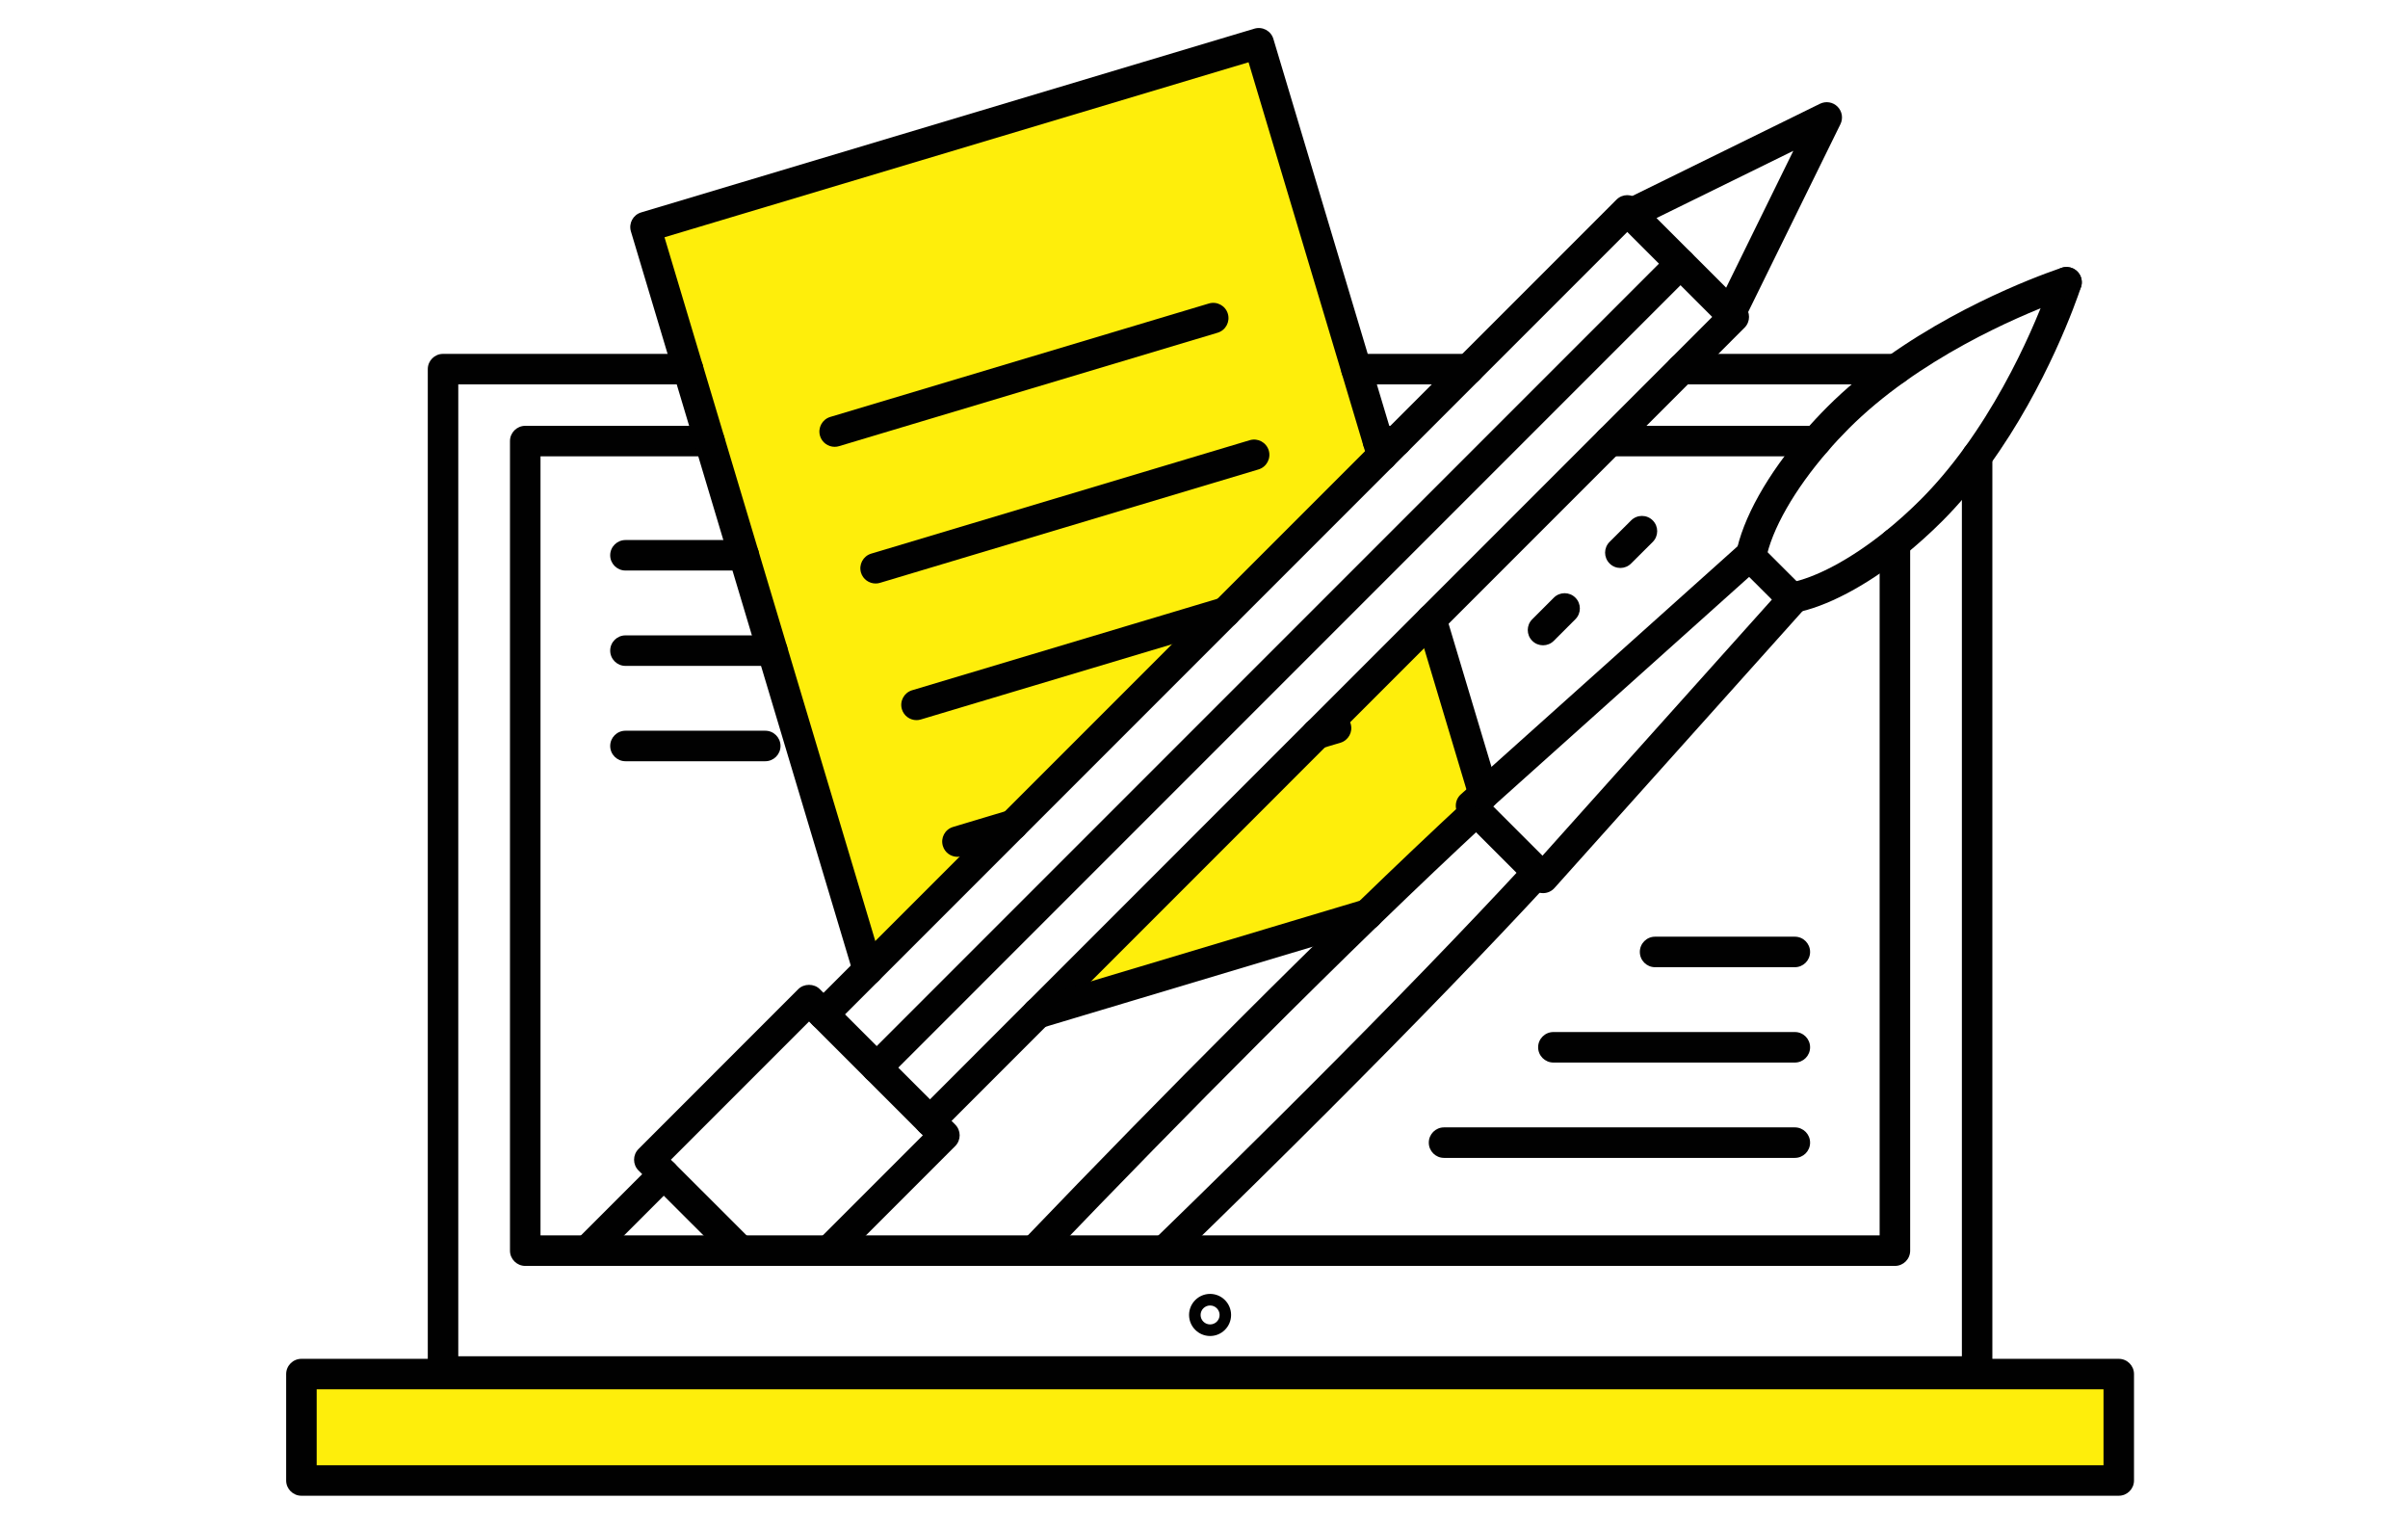 <?xml version="1.0" encoding="utf-8"?>
<!-- Generator: Adobe Illustrator 16.0.0, SVG Export Plug-In . SVG Version: 6.00 Build 0)  -->
<!DOCTYPE svg PUBLIC "-//W3C//DTD SVG 1.1//EN" "http://www.w3.org/Graphics/SVG/1.1/DTD/svg11.dtd">
<svg version="1.1" id="Layer_1" xmlns="http://www.w3.org/2000/svg" xmlns:xlink="http://www.w3.org/1999/xlink" x="0px" y="0px"
	 width="491px" height="311px" viewBox="0 0 491 311" enable-background="new 0 0 491 311" xml:space="preserve">
<g>
	<g>
		<rect x="61.456" y="280.125" fill="#FEEE0B" width="370.567" height="21.695"/>
	</g>
	<g>
		<path fill="#FEEE0B" d="M268.549,149.592l23.315-23.311l10.685,35.639v0.019l-2.599,2.314l1.087,1.105
			c-6.67,6.174-14.058,13.17-22.173,21.04h-0.019l-67.255,20.155l56.949-56.962H268.549z"/>
	</g>
	<g>
		<polygon fill="#FEEE0B" points="206.537,168.175 176.986,197.721 157.487,132.64 151.667,113.202 144.686,89.919 140.302,75.257 
			131.62,46.288 256.673,8.824 276.578,75.257 280.98,89.919 281.85,92.862 249.871,124.832 		"/>
	</g>
	<g>
		<path fill="#010101" d="M403.142,282.709H90.335c-1.719,0-3.108-1.394-3.108-3.113V75.257c0-1.719,1.389-3.113,3.108-3.113h49.966
			c1.72,0,3.109,1.394,3.109,3.113c0,1.714-1.389,3.108-3.109,3.108H93.444v198.122h306.591V93.018c0-1.72,1.388-3.113,3.106-3.113
			c1.72,0,3.109,1.393,3.109,3.113v186.578C406.251,281.315,404.861,282.709,403.142,282.709z"/>
	</g>
	<g>
		<path fill="#010101" d="M299.45,78.365h-22.872c-1.72,0-3.107-1.394-3.107-3.108c0-1.719,1.388-3.113,3.107-3.113h22.872
			c1.72,0,3.107,1.394,3.107,3.113C302.558,76.972,301.17,78.365,299.45,78.365z"/>
	</g>
	<g>
		<path fill="#010101" d="M386.609,78.365h-43.721c-1.72,0-3.118-1.394-3.118-3.108c0-1.719,1.398-3.113,3.118-3.113h43.721
			c1.72,0,3.118,1.394,3.118,3.113C389.728,76.972,388.329,78.365,386.609,78.365z"/>
	</g>
	<g>
		<path fill="#010101" d="M432.022,304.928H61.456c-1.709,0-3.108-1.389-3.108-3.107v-21.695c0-1.715,1.398-3.108,3.108-3.108
			h370.567c1.719,0,3.108,1.394,3.108,3.108v21.695C435.131,303.539,433.741,304.928,432.022,304.928z M64.573,298.707h364.341
			v-15.47H64.573V298.707z"/>
	</g>
	<g>
		<path fill="#010101" d="M386.383,258.075H107.104c-1.719,0-3.117-1.394-3.117-3.108V89.924c0-1.719,1.398-3.113,3.117-3.113
			h37.581c1.72,0,3.108,1.394,3.108,3.113c0,1.715-1.388,3.108-3.108,3.108h-34.473v158.821h273.053V110.746
			c0-1.72,1.397-3.113,3.117-3.113s3.108,1.393,3.108,3.113v144.221C389.491,256.682,388.103,258.075,386.383,258.075z"/>
	</g>
	<g>
		<path fill="#010101" d="M284.788,93.032h-3.808c-1.719,0-3.117-1.394-3.117-3.108c0-1.719,1.398-3.113,3.117-3.113h3.808
			c1.72,0,3.107,1.394,3.107,3.113C287.896,91.639,286.508,93.032,284.788,93.032z"/>
	</g>
	<g>
		<path fill="#010101" d="M370.333,93.032h-42.116c-1.71,0-3.108-1.394-3.108-3.108c0-1.719,1.398-3.113,3.108-3.113h42.116
			c1.719,0,3.106,1.394,3.106,3.113C373.439,91.639,372.052,93.032,370.333,93.032z"/>
	</g>
	<g>
		<path fill="#010101" d="M246.744,272.364c-2.362,0-4.289-1.923-4.289-4.289c0-2.367,1.927-4.294,4.289-4.294
			c2.361,0,4.279,1.927,4.279,4.294C251.023,270.441,249.105,272.364,246.744,272.364z M246.744,266.143
			c-1.068,0-1.938,0.869-1.938,1.933c0,1.062,0.869,1.927,1.938,1.927c1.067,0,1.936-0.865,1.936-1.927
			C248.68,267.012,247.812,266.143,246.744,266.143z"/>
	</g>
	<g>
		<path fill="#010101" d="M150.959,258.075c-0.804,0-1.597-0.302-2.202-0.913l-18.554-18.534c-1.219-1.214-1.219-3.184,0-4.398
			l32.565-32.578c1.171-1.167,3.23-1.167,4.393,0l27.604,27.6c1.219,1.215,1.219,3.184,0,4.398l-23.514,23.513
			c-1.209,1.215-3.184,1.215-4.394,0c-1.218-1.213-1.218-3.182,0-4.396l21.313-21.313l-23.203-23.203l-28.172,28.177l16.353,16.339
			c1.219,1.215,1.219,3.184,0,4.396C152.546,257.773,151.752,258.075,150.959,258.075z"/>
	</g>
	<g>
		<path fill="#010101" d="M119.745,258.075c-0.85,0-1.691-0.345-2.305-1.016c-1.134-1.252-1.058-3.18,0.151-4.341l15.55-15.55
			c1.219-1.215,3.184-1.215,4.403,0c1.209,1.213,1.209,3.184,0,4.396l-15.551,15.551c-0.038,0.037-0.123,0.117-0.16,0.151
			C121.238,257.806,120.491,258.075,119.745,258.075z"/>
	</g>
	<g>
		<path fill="#010101" d="M167.926,209.899c-0.803,0-1.596-0.308-2.201-0.913c-1.219-1.213-1.219-3.183,0-4.396l163.89-163.896
			c1.209-1.214,3.184-1.214,4.393,0c1.219,1.219,1.219,3.184,0,4.398l-163.89,163.894
			C169.513,209.592,168.719,209.899,167.926,209.899z"/>
	</g>
	<g>
		<path fill="#010101" d="M268.549,152.701c-0.794,0-1.588-0.302-2.192-0.912c-1.22-1.214-1.22-3.184,0-4.397l84.968-84.982
			c1.21-1.219,3.175-1.219,4.393-0.005c1.22,1.214,1.22,3.184,0,4.398l-84.968,84.987
			C270.145,152.398,269.352,152.701,268.549,152.701z"/>
	</g>
	<g>
		<path fill="#010101" d="M211.59,209.662c-0.803,0-1.596-0.303-2.201-0.911c-1.219-1.209-1.219-3.18,0-4.397l56.948-56.962
			c1.218-1.214,3.184-1.214,4.393,0c1.219,1.214,1.219,3.183,0,4.397l-56.947,56.962
			C213.178,209.359,212.384,209.662,211.59,209.662z"/>
	</g>
	<g>
		<path fill="#010101" d="M189.626,231.622c-0.794,0-1.587-0.302-2.192-0.911c-1.219-1.214-1.219-3.184,0-4.397l21.936-21.96
			c1.218-1.214,3.184-1.21,4.402,0c1.209,1.213,1.209,3.184,0,4.397l-21.946,21.96C191.223,231.32,190.429,231.622,189.626,231.622z
			"/>
	</g>
	<g>
		<path fill="#010101" d="M352.836,67.029c-0.812,0-1.605-0.322-2.201-0.912l-20.34-20.339c-0.709-0.708-1.03-1.72-0.869-2.707
			c0.17-0.992,0.803-1.842,1.7-2.281l39.98-19.641c1.2-0.585,2.636-0.349,3.571,0.591c0.945,0.94,1.181,2.376,0.596,3.571
			l-19.642,39.98c-0.443,0.902-1.294,1.536-2.286,1.696C353.176,67.015,353.006,67.029,352.836,67.029z M337.768,44.455
			l14.199,14.194l13.698-27.898L337.768,44.455z"/>
	</g>
	<g>
		<path fill="#010101" d="M178.771,220.753c-0.793,0-1.587-0.307-2.192-0.911c-1.218-1.214-1.218-3.184,0-4.397L340.47,51.549
			c1.209-1.214,3.184-1.214,4.394,0c1.218,1.214,1.218,3.184,0,4.397L180.972,219.842
			C180.368,220.446,179.575,220.753,178.771,220.753z"/>
	</g>
	<g>
		<path fill="#010101" d="M314.642,182.077c-0.822,0-1.616-0.326-2.192-0.912l-14.719-14.729c-0.596-0.604-0.917-1.431-0.888-2.281
			c0.028-0.85,0.396-1.653,1.038-2.22l2.4-2.145c0.066-0.066,0.122-0.128,0.188-0.185l54.228-48.596
			c1.228-1.101,3.099-1.054,4.261,0.108l8.823,8.819c1.162,1.167,1.21,3.038,0.104,4.266l-50.93,56.839
			c-0.567,0.638-1.371,1.011-2.229,1.035C314.697,182.077,314.669,182.077,314.642,182.077z M304.467,164.392l10.052,10.052
			l46.772-52.201l-4.638-4.633l-51.837,46.456c-0.066,0.066-0.133,0.133-0.199,0.194L304.467,164.392z"/>
	</g>
	<g>
		<path fill="#010101" d="M237.467,258.075c-0.813,0-1.625-0.317-2.239-0.945c-1.19-1.232-1.161-3.202,0.076-4.397
			c11.251-10.926,21.738-21.247,31.157-30.68c17.477-17.478,32.555-33.061,44.798-46.301c1.162-1.266,3.127-1.337,4.393-0.175
			c1.257,1.167,1.342,3.137,0.171,4.397c-12.301,13.302-27.426,28.941-44.959,46.476c-9.447,9.457-19.953,19.802-31.233,30.746
			C239.025,257.782,238.242,258.075,237.467,258.075z"/>
	</g>
	<g>
		<path fill="#010101" d="M278.864,189.512c-0.813,0-1.625-0.316-2.239-0.944c-1.189-1.238-1.162-3.203,0.066-4.398
			c7.851-7.609,15.333-14.704,22.229-21.091c1.256-1.171,3.23-1.091,4.402,0.17c1.162,1.262,1.086,3.227-0.171,4.394
			c-6.867,6.353-14.312,13.415-22.125,20.991C280.423,189.219,279.639,189.512,278.864,189.512z"/>
	</g>
	<g>
		<path fill="#010101" d="M210.901,258.075c-0.775,0-1.549-0.288-2.154-0.865c-1.238-1.189-1.275-3.159-0.094-4.397
			c14.803-15.441,29.541-30.505,43.815-44.77c8.295-8.305,16.447-16.335,24.213-23.874c1.229-1.194,3.203-1.172,4.393,0.066
			c1.201,1.232,1.172,3.203-0.065,4.397c-7.747,7.516-15.872,15.526-24.147,23.808c-14.236,14.236-28.946,29.268-43.711,44.676
			C212.535,257.753,211.723,258.075,210.901,258.075z"/>
	</g>
	<g>
		<path fill="#010101" d="M365.335,125.006c-1.464,0-2.778-1.044-3.052-2.542c-0.313-1.691,0.803-3.316,2.484-3.627
			c5.46-1.016,12.621-4.847,19.66-10.515c2.504-2.021,4.922-4.194,7.189-6.461c3.089-3.089,6.122-6.68,9.013-10.671
			c11.932-16.476,17.714-34.393,17.77-34.567c0.171-0.529,0.473-1.006,0.879-1.379c1.266-1.157,3.241-1.072,4.402,0.203
			c0.841,0.926,1.021,2.22,0.566,3.302c-0.803,2.404-6.84,19.877-18.582,36.093c-3.08,4.256-6.33,8.096-9.655,11.417
			c-2.419,2.418-4.998,4.742-7.671,6.906c-7.823,6.297-15.994,10.59-22.428,11.786C365.722,124.987,365.523,125.006,365.335,125.006
			z"/>
	</g>
	<g>
		<path fill="#010101" d="M357.012,116.669c-0.189,0-0.387-0.019-0.576-0.052c-1.691-0.316-2.807-1.941-2.484-3.627
			c1.351-7.265,6.48-16.41,14.057-25.097c1.361-1.596,2.929-3.283,4.639-4.993c3.543-3.547,7.643-6.972,12.168-10.179
			c17.1-12.177,35.427-18.082,35.617-18.139c1.624-0.515,3.382,0.382,3.9,2.022c0.521,1.634-0.387,3.382-2.021,3.906
			c-0.171,0.052-17.838,5.843-33.897,17.279c-4.241,3.009-8.067,6.207-11.374,9.508c-1.588,1.592-3.052,3.16-4.326,4.658
			c-6.784,7.785-11.508,16.065-12.65,22.172C359.78,115.625,358.476,116.669,357.012,116.669z"/>
	</g>
	<g>
		<path fill="#010101" d="M176.986,200.835c-1.342,0-2.57-0.874-2.977-2.221L128.645,47.18c-0.492-1.649,0.443-3.382,2.088-3.874
			L255.775,5.844c1.644-0.491,3.383,0.439,3.873,2.088l25.177,84.047c0.492,1.644-0.444,3.377-2.097,3.864
			c-1.654,0.486-3.373-0.454-3.864-2.097l-5.271-17.596l-19.008-63.457L135.494,48.371l44.477,148.458
			c0.492,1.643-0.444,3.377-2.087,3.873C177.581,200.792,177.279,200.835,176.986,200.835z"/>
	</g>
	<g>
		<path fill="#010101" d="M302.549,165.039c-1.475,0-2.702-1.012-3.023-2.376l-10.638-35.489c-0.501-1.649,0.435-3.382,2.079-3.873
			c1.653-0.492,3.382,0.439,3.873,2.088l10.685,35.639c0.085,0.293,0.132,0.591,0.132,0.893
			C305.656,163.641,304.268,165.039,302.549,165.039z"/>
	</g>
	<g>
		<path fill="#010101" d="M211.59,209.662c-1.719,0-3.117-1.388-3.117-3.107c0-1.469,1.011-2.702,2.381-3.023l67.103-20.108
			c0.283-0.09,0.586-0.133,0.889-0.133c1.72,0,3.117,1.395,3.117,3.109c0,1.469-1.011,2.701-2.381,3.027l-67.103,20.108
			C212.196,209.62,211.893,209.662,211.59,209.662z"/>
	</g>
	<g>
		<path fill="#010101" d="M195.228,174.675c-1.341,0-2.579-0.869-2.976-2.215c-0.5-1.649,0.435-3.383,2.078-3.874l11.309-3.392
			c1.644-0.496,3.382,0.439,3.873,2.088c0.492,1.644-0.435,3.378-2.088,3.869l-11.309,3.392
			C195.823,174.633,195.521,174.675,195.228,174.675z"/>
	</g>
	<g>
		<path fill="#010101" d="M268.549,152.701c-1.711,0-3.119-1.394-3.119-3.108c0-1.469,1.021-2.707,2.391-3.027l3.713-1.105
			c1.653-0.491,3.382,0.449,3.873,2.092c0.491,1.648-0.453,3.382-2.096,3.869l-3.875,1.153
			C269.152,152.658,268.85,152.701,268.549,152.701z"/>
	</g>
	<g>
		<path fill="#010101" d="M186.877,146.81c-1.342,0-2.58-0.874-2.977-2.22c-0.491-1.644,0.435-3.377,2.088-3.874l62.994-18.866
			c1.645-0.492,3.383,0.444,3.873,2.092c0.492,1.644-0.443,3.377-2.088,3.869l-63.002,18.866
			C187.472,146.768,187.17,146.81,186.877,146.81z"/>
	</g>
	<g>
		<path fill="#010101" d="M178.544,118.955c-1.342,0-2.579-0.869-2.985-2.215c-0.491-1.648,0.444-3.382,2.088-3.874l77.184-23.126
			c1.644-0.491,3.372,0.444,3.873,2.088c0.491,1.648-0.444,3.377-2.088,3.873l-77.184,23.122
			C179.139,118.913,178.837,118.955,178.544,118.955z"/>
	</g>
	<g>
		<path fill="#010101" d="M170.193,91.09c-1.341,0-2.58-0.874-2.986-2.22c-0.491-1.644,0.444-3.377,2.088-3.873l77.193-23.123
			c1.645-0.496,3.383,0.439,3.874,2.083c0.491,1.649-0.435,3.382-2.088,3.874l-77.193,23.127
			C170.789,91.048,170.486,91.09,170.193,91.09z"/>
	</g>
	<g>
		<path fill="#010101" d="M365.977,236.054h-71.534c-1.72,0-3.107-1.394-3.107-3.108c0-1.72,1.388-3.113,3.107-3.113h71.534
			c1.72,0,3.108,1.394,3.108,3.113C369.085,234.66,367.696,236.054,365.977,236.054z"/>
	</g>
	<g>
		<path fill="#010101" d="M365.977,216.616h-49.229c-1.72,0-3.118-1.394-3.118-3.113c0-1.715,1.398-3.108,3.118-3.108h49.229
			c1.72,0,3.108,1.394,3.108,3.108C369.085,215.223,367.696,216.616,365.977,216.616z"/>
	</g>
	<g>
		<path fill="#010101" d="M365.977,197.179h-28.502c-1.719,0-3.107-1.394-3.107-3.113c0-1.715,1.389-3.108,3.107-3.108h28.502
			c1.72,0,3.108,1.394,3.108,3.108C369.085,195.785,367.696,197.179,365.977,197.179z"/>
	</g>
	<g>
		<path fill="#010101" d="M151.667,116.31h-24.129c-1.719,0-3.117-1.394-3.117-3.108c0-1.719,1.398-3.108,3.117-3.108h24.129
			c1.719,0,3.117,1.389,3.117,3.108C154.785,114.917,153.386,116.31,151.667,116.31z"/>
	</g>
	<g>
		<path fill="#010101" d="M157.487,135.752h-29.948c-1.719,0-3.117-1.394-3.117-3.113c0-1.72,1.398-3.108,3.117-3.108h29.948
			c1.719,0,3.108,1.389,3.108,3.108C160.595,134.359,159.206,135.752,157.487,135.752z"/>
	</g>
	<g>
		<path fill="#010101" d="M156.041,155.19h-28.502c-1.719,0-3.117-1.393-3.117-3.113c0-1.714,1.398-3.108,3.117-3.108h28.502
			c1.72,0,3.108,1.394,3.108,3.108C159.149,153.797,157.761,155.19,156.041,155.19z"/>
	</g>
	<g>
		<path fill="#010101" d="M330.398,115.786c-0.803,0-1.596-0.307-2.2-0.917c-1.22-1.219-1.21-3.188,0-4.397l4.402-4.388
			c1.218-1.209,3.193-1.209,4.402,0.009c1.209,1.214,1.209,3.184-0.01,4.398l-4.402,4.383
			C331.986,115.479,331.192,115.786,330.398,115.786z"/>
	</g>
	<g>
		<path fill="#010101" d="M314.631,131.553c-0.802,0-1.596-0.307-2.2-0.911c-1.219-1.219-1.219-3.184,0-4.397l4.402-4.403
			c1.209-1.214,3.184-1.214,4.393,0c1.219,1.214,1.219,3.184,0,4.398l-4.402,4.402C316.219,131.246,315.425,131.553,314.631,131.553
			z"/>
	</g>
</g>
</svg>
